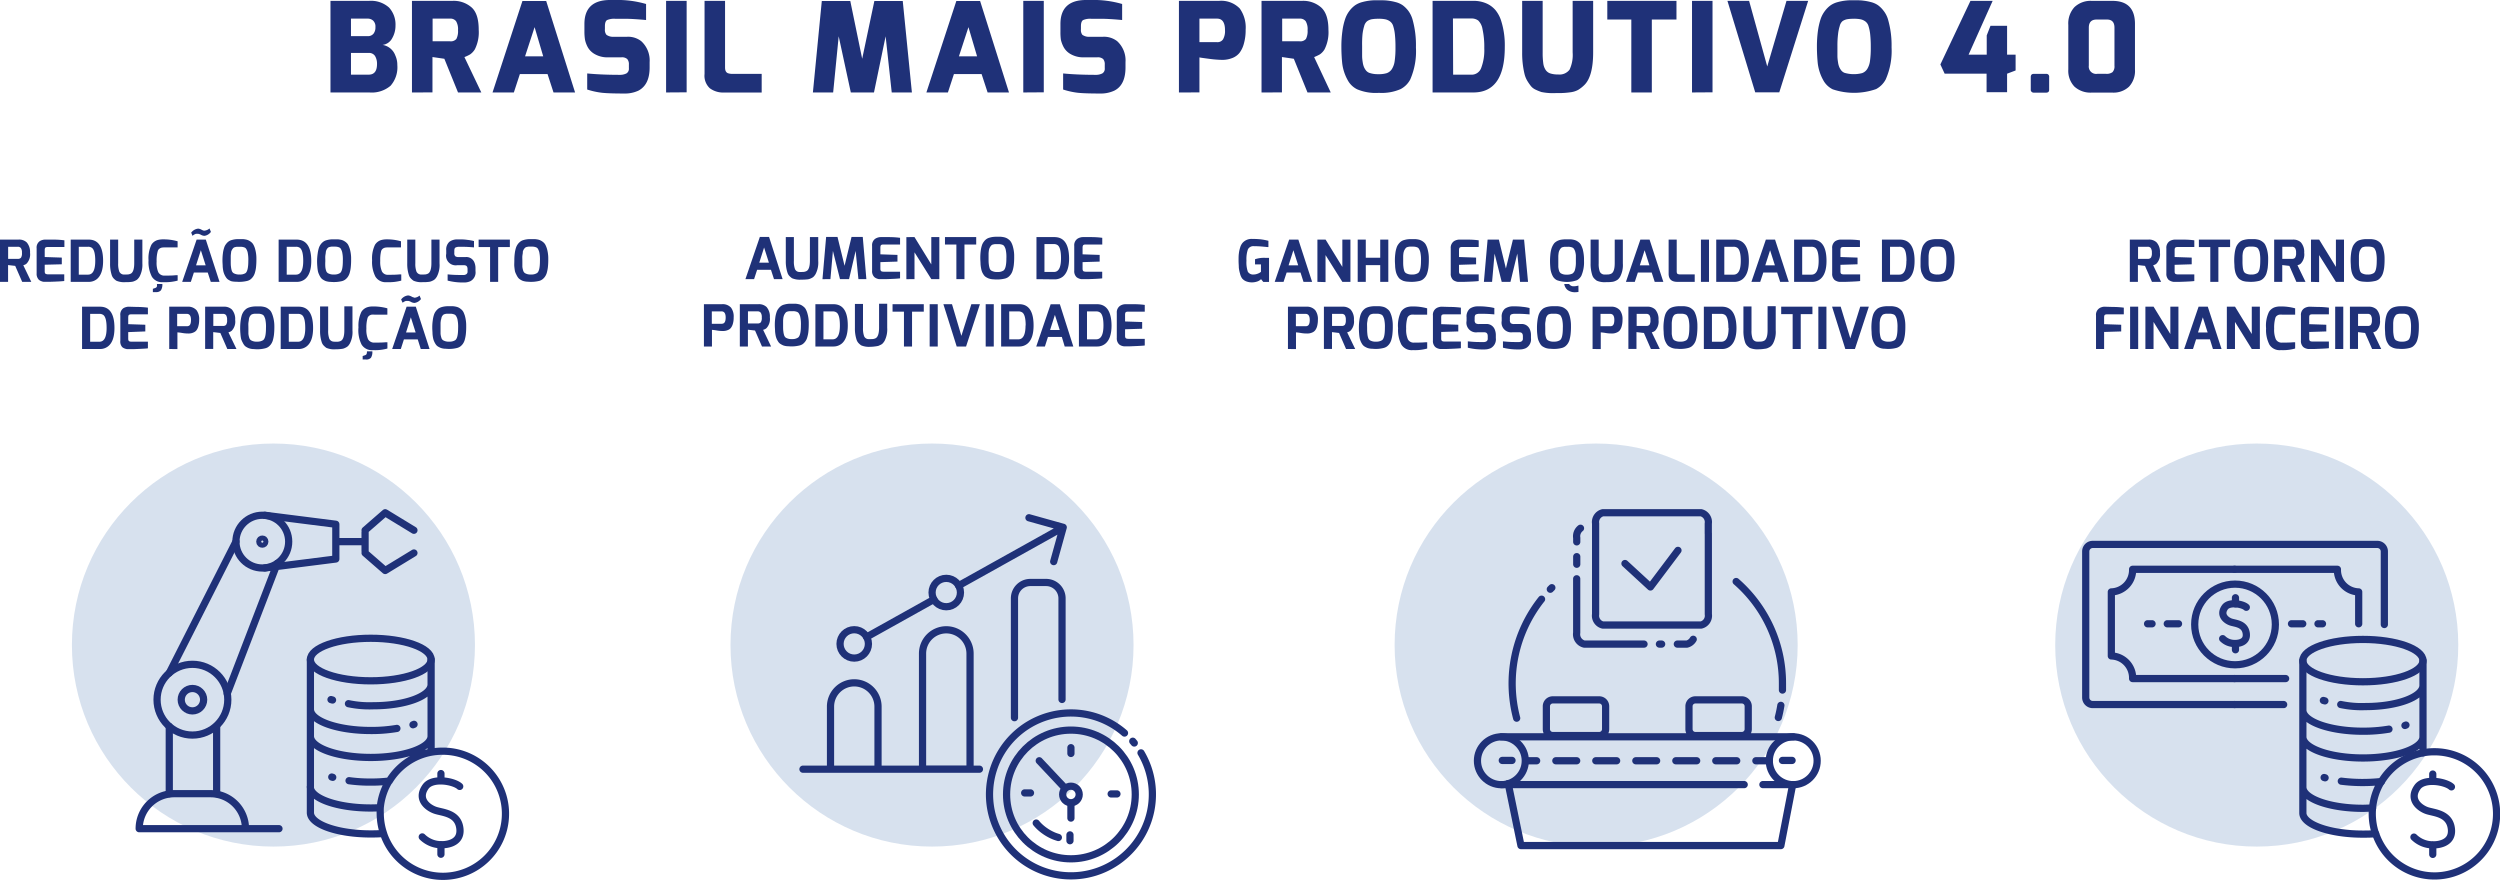 <svg xmlns="http://www.w3.org/2000/svg" viewBox="0 0 519.41 182.73"><defs><style>.a{fill:#d7e1ee}.b{fill:#1f3178}.c{fill:none;stroke:#1f3178;stroke-linecap:round;stroke-linejoin:round;stroke-width:1.5px}</style></defs><circle class="a" cx="56.81" cy="134.02" r="41.87"/><circle class="a" cx="193.64" cy="134.02" r="41.87"/><circle class="a" cx="331.62" cy="134.02" r="41.87"/><circle class="a" cx="468.87" cy="134.02" r="41.87"/><path class="b" d="M3.84 49.78a2.26 2.26 0 0 1 1.72.59 3 3 0 0 1 .68 2.14 2.78 2.78 0 0 1-.71 2.25 1.54 1.54 0 0 1-.35.23l-.34.12 1.66 3.45H4.61l-1.45-3.32-1.48-.17v3.49H0v-8.78zm-2.15 4h2a.81.81 0 0 0 .67-.24 1.64 1.64 0 0 0 .2-1 1.62 1.62 0 0 0-.22-1 .78.78 0 0 0-.65-.27h-2zm6.57-3.68a2.13 2.13 0 0 1 .59-.25 2 2 0 0 1 .47-.07h1.73c1 0 1.82.08 2.33.15v1.39H9.91c-.29 0-.48.07-.55.22a1.12 1.12 0 0 0-.07.45v1.41l3.55.12v1.39L9.29 55v1.37c0 .3.08.49.25.55A1.3 1.3 0 0 0 10 57h3.35v1.38c-.4.06-1.39.12-3 .17H9.08a1.63 1.63 0 0 1-.49-.13 1.62 1.62 0 0 1-.5-.28 1.73 1.73 0 0 1-.48-1.34v-5.2a1.63 1.63 0 0 1 .65-1.5zm6.43 8.46v-8.78h3.73c2 0 3 1.47 3 4.43 0 1.82-.44 3.08-1.31 3.79a2.64 2.64 0 0 1-1.74.56zm5.1-4.37c0-1.45-.23-2.35-.7-2.7a1.33 1.33 0 0 0-.8-.22h-1.92v5.79h1.92c1 0 1.5-.95 1.5-2.87zm6.46 4.43h-.16a4.08 4.08 0 0 1-1.92-.3 3.28 3.28 0 0 1-.51-.42 1.88 1.88 0 0 1-.43-.69 7.49 7.49 0 0 1-.36-2.49v-4.94h1.68v4.94a4.66 4.66 0 0 0 .23 1.69 1.06 1.06 0 0 0 .8.62 5 5 0 0 0 .76 0 1.74 1.74 0 0 0 .84-.18c.47-.25.71-1 .71-2.17v-4.9h1.69v4.94a5.28 5.28 0 0 1-.58 2.74 2.49 2.49 0 0 1-.36.48 1.37 1.37 0 0 1-.44.33 3.78 3.78 0 0 1-.46.2 2 2 0 0 1-.52.1 7.14 7.14 0 0 1-.97.05zm5.2-7.76a2.27 2.27 0 0 1 1.33-1 4.27 4.27 0 0 1 1.06-.13 10.65 10.65 0 0 1 3.06.4v1.27h-2.62a3.9 3.9 0 0 0-.69.05 1.34 1.34 0 0 0-.47.22.94.94 0 0 0-.34.49 7.21 7.21 0 0 0-.24 2.18 4.91 4.91 0 0 0 .34 2.2 1.4 1.4 0 0 0 1.36.72c.76 0 1.52 0 2.28-.08h.39v1.12a9.77 9.77 0 0 1-2.79.33h-.27a2.49 2.49 0 0 1-2.3-1.15 6.66 6.66 0 0 1-.69-3.39 6.47 6.47 0 0 1 .59-3.23zM32.6 59h1.13a2.24 2.24 0 0 1-.29 1.31 1.25 1.25 0 0 1-1 .38h-.68V60l.53-.18a.56.56 0 0 0 .3-.26 1.7 1.7 0 0 0 .01-.56zm5.25-.44l3-8.78h1.91l2.85 8.78h-1.82l-.63-1.94h-2.88l-.63 1.94zm4.63-10.64a1.81 1.81 0 0 0 1.05-.46l.29.72a2 2 0 0 1-1.34.82 1.67 1.67 0 0 1-.72-.21 1.69 1.69 0 0 0-.58-.21 1.28 1.28 0 0 0-.29 0h-.19l-.18.07-.16.08-.18.11L40 49l-.28-.66a2.08 2.08 0 0 1 1.45-.84 1.79 1.79 0 0 1 .68.21 1.62 1.62 0 0 0 .51.21zm-1.75 7.21h2l-1-3.14zm5.68 1.26a7.59 7.59 0 0 1-.14-1c0-.36-.05-.79-.05-1.3a10.91 10.91 0 0 1 .09-1.44 5.85 5.85 0 0 1 .25-1.15 2.39 2.39 0 0 1 .42-.81 2.41 2.41 0 0 1 .53-.53 2 2 0 0 1 .67-.3 4.66 4.66 0 0 1 1.31-.18h1a5.73 5.73 0 0 1 .67.1 2.28 2.28 0 0 1 .61.23 2.65 2.65 0 0 1 .51.36 1.76 1.76 0 0 1 .42.57 3.73 3.73 0 0 1 .3.78 7.24 7.24 0 0 1 .27 2.08 14.13 14.13 0 0 1-.09 1.83 6.51 6.51 0 0 1-.24 1.1 2.64 2.64 0 0 1-.9 1.32 2 2 0 0 1-.66.31 7.1 7.1 0 0 1-2.34.17 3.83 3.83 0 0 1-1.04-.12 4.45 4.45 0 0 1-.58-.31 1.56 1.56 0 0 1-.41-.4 4 4 0 0 1-.33-.56 3.67 3.67 0 0 1-.27-.75zm1.62-4a6.84 6.84 0 0 0-.09.77v1.11c0 .45 0 .83.05 1.15a4.14 4.14 0 0 0 .16.81 1 1 0 0 0 .34.5 2.25 2.25 0 0 0 1.3.3 2.09 2.09 0 0 0 1.21-.28c.39-.29.59-1.14.59-2.52a7.22 7.22 0 0 0-.15-1.86 2.8 2.8 0 0 0-.28-.65.79.79 0 0 0-.35-.3 2.35 2.35 0 0 0-.88-.15h-.7a3.83 3.83 0 0 0-.42.08.74.74 0 0 0-.35.19 1.66 1.66 0 0 0-.25.34 1.73 1.73 0 0 0-.21.54zm9.86 6.17v-8.78h3.73c2 0 3.05 1.47 3.05 4.43 0 1.82-.44 3.08-1.31 3.79a2.67 2.67 0 0 1-1.74.56zM63 54.19c0-1.45-.24-2.35-.7-2.7a1.35 1.35 0 0 0-.8-.22h-1.93v5.79h1.92c1 0 1.51-.95 1.51-2.87zm3.06 2.2a7.71 7.71 0 0 1-.13-1 12.25 12.25 0 0 1-.05-1.3 10.91 10.91 0 0 1 .12-1.4 6.76 6.76 0 0 1 .24-1.15 2.81 2.81 0 0 1 .42-.81 2.67 2.67 0 0 1 .54-.53 2 2 0 0 1 .66-.3 4.78 4.78 0 0 1 1.32-.18h1a6.06 6.06 0 0 1 .67.1 2.21 2.21 0 0 1 .6.23 2.65 2.65 0 0 1 .51.36 1.65 1.65 0 0 1 .43.57 5.31 5.31 0 0 1 .3.78 7.26 7.26 0 0 1 .26 2.08 14.13 14.13 0 0 1-.09 1.83 6.58 6.58 0 0 1-.23 1.1 2.77 2.77 0 0 1-.39.79 2.39 2.39 0 0 1-.52.53 2 2 0 0 1-.65.31 7.1 7.1 0 0 1-2.34.17 3.69 3.69 0 0 1-1.08-.18 3.88 3.88 0 0 1-.58-.31 1.6 1.6 0 0 1-.42-.4 3.19 3.19 0 0 1-.32-.56 3.66 3.66 0 0 1-.27-.73zm1.63-4c0 .22-.07.47-.1.77s0 .66 0 1.11a9.62 9.62 0 0 0 0 1.15 3.52 3.52 0 0 0 .16.81 1 1 0 0 0 .34.5 2.2 2.2 0 0 0 1.3.3 2.09 2.09 0 0 0 1.26-.31c.39-.29.58-1.14.58-2.52a7.22 7.22 0 0 0-.15-1.86 3.43 3.43 0 0 0-.27-.65.82.82 0 0 0-.36-.3 2.3 2.3 0 0 0-.87-.15h-.7a3.1 3.1 0 0 0-.42.08.69.69 0 0 0-.35.19 1.36 1.36 0 0 0-.25.34 1.5 1.5 0 0 0-.17.57zm10.22-1.53a2.29 2.29 0 0 1 1.34-1 4.19 4.19 0 0 1 1-.13 10.56 10.56 0 0 1 3.06.4v1.27h-2.62a4.07 4.07 0 0 0-.69.05 1.34 1.34 0 0 0-.47.22 1 1 0 0 0-.34.49 7.37 7.37 0 0 0-.19 2.05 5 5 0 0 0 .36 2.2 1.37 1.37 0 0 0 1.35.68c.75 0 1.51 0 2.28-.08h.38v1.29a9.74 9.74 0 0 1-2.78.33h-.29a2.49 2.49 0 0 1-2.3-1.15 6.66 6.66 0 0 1-.69-3.39 6.47 6.47 0 0 1 .6-3.23zM88 58.62h-.17a4.08 4.08 0 0 1-1.92-.3 3.83 3.83 0 0 1-.5-.42 1.78 1.78 0 0 1-.44-.69 7.49 7.49 0 0 1-.36-2.49v-4.94h1.68v4.94a4.66 4.66 0 0 0 .23 1.69 1.08 1.08 0 0 0 .81.62 4.92 4.92 0 0 0 .76 0 1.73 1.73 0 0 0 .83-.18c.47-.25.71-1 .71-2.17v-4.9h1.69v4.94a5.18 5.18 0 0 1-.55 2.74 3 3 0 0 1-.35.48 1.54 1.54 0 0 1-.45.33 3.21 3.21 0 0 1-.46.2 2 2 0 0 1-.52.1 7.07 7.07 0 0 1-.99.05zm4.71-5.89V52a2.12 2.12 0 0 1 .68-1.78 2.71 2.71 0 0 1 1.69-.48h.61c.31 0 .76 0 1.36.09a10 10 0 0 1 1.43.25v1.32c-.91-.08-1.64-.12-2.18-.12h-.87a1.6 1.6 0 0 0-.79.15c-.17.09-.25.33-.25.71v.43a.88.88 0 0 0 .2.67 1.22 1.22 0 0 0 .74.17h1.39a1.79 1.79 0 0 1 1.83 1.09 3.08 3.08 0 0 1 .24 1.24v.58a2.05 2.05 0 0 1-1.06 2.1 3.08 3.08 0 0 1-1.36.27A12.61 12.61 0 0 1 93 58.3V57a22.92 22.92 0 0 0 2.31.13h1.14a1.39 1.39 0 0 0 .33-.1.62.62 0 0 0 .36-.64v-.46c0-.42-.13-.68-.39-.77a1.16 1.16 0 0 0-.4-.06H95a2 2 0 0 1-2.29-2.37zm6.73-1.4v-1.55h6.49v1.55h-2.43v7.23h-1.68v-7.23zm7.56 5.06c-.06-.28-.1-.6-.14-1s0-.79 0-1.3a10.91 10.91 0 0 1 .09-1.44 6.76 6.76 0 0 1 .24-1.15 2.81 2.81 0 0 1 .42-.81 2.67 2.67 0 0 1 .54-.53 2 2 0 0 1 .66-.3 4.78 4.78 0 0 1 1.32-.18h1a5.88 5.88 0 0 1 .68.1 2.35 2.35 0 0 1 .6.23 2.65 2.65 0 0 1 .51.36 1.79 1.79 0 0 1 .43.57 5.31 5.31 0 0 1 .3.78 7.63 7.63 0 0 1 .26 2.08 14.13 14.13 0 0 1-.09 1.83 7.77 7.77 0 0 1-.23 1.1 2.77 2.77 0 0 1-.39.79 2.62 2.62 0 0 1-.52.53 2.06 2.06 0 0 1-.65.31 7.12 7.12 0 0 1-2.34.17 3.69 3.69 0 0 1-1.08-.18 3.44 3.44 0 0 1-.58-.31 1.46 1.46 0 0 1-.42-.4 3.19 3.19 0 0 1-.32-.56 3.14 3.14 0 0 1-.29-.69zm1.63-4c0 .22-.07.47-.1.77s0 .66 0 1.11v1.15a4.1 4.1 0 0 0 .17.81 1 1 0 0 0 .34.5 2.19 2.19 0 0 0 1.29.3 2.09 2.09 0 0 0 1.26-.31c.4-.29.59-1.14.59-2.52a7.22 7.22 0 0 0-.15-1.86 3.43 3.43 0 0 0-.27-.65.88.88 0 0 0-.36-.3 2.33 2.33 0 0 0-.87-.15h-.71a3.83 3.83 0 0 0-.42.08.71.71 0 0 0-.34.19 1.67 1.67 0 0 0-.26.34 1.73 1.73 0 0 0-.2.57zM17.05 72.51v-8.79h3.73c2 0 3 1.48 3 4.43 0 1.83-.43 3.09-1.31 3.79a2.64 2.64 0 0 1-1.74.57zm5.1-4.37q0-2.19-.69-2.7a1.36 1.36 0 0 0-.81-.23h-1.92V71h1.92c1 0 1.5-.95 1.5-2.86zm3.46-4.09a2 2 0 0 1 .59-.25 2.08 2.08 0 0 1 .47-.08l1.73.05a18.81 18.81 0 0 1 2.33.15v1.39h-3.47c-.29 0-.48.07-.55.21a1.44 1.44 0 0 0-.07.46v1.37l3.55.12v1.39l-3.55.14v1.37c0 .3.08.48.25.55a1.34 1.34 0 0 0 .49.07h3.35v1.38c-.4.06-1.39.11-3 .17H26.4a2.65 2.65 0 0 1-.5-.13 1.64 1.64 0 0 1-.5-.29 1.7 1.7 0 0 1-.4-1.34v-5.23a1.63 1.63 0 0 1 .61-1.5zm9.55 8.46v-8.79h3.78a2.31 2.31 0 0 1 1.9.74 3.08 3.08 0 0 1 .54 2 4.65 4.65 0 0 1-.17 1.32 2.44 2.44 0 0 1-.39.84 1.49 1.49 0 0 1-.6.45 2.36 2.36 0 0 1-1 .22c-.28 0-.73 0-1.36-.11s-1-.12-1-.13v3.48zm3.65-7.3h-2v2.57h2a.93.93 0 0 0 .47-.11c.27-.16.4-.57.4-1.22 0-.83-.3-1.24-.87-1.24zm7.65-1.49a2.3 2.3 0 0 1 1.72.59 3 3 0 0 1 .68 2.15 2.75 2.75 0 0 1-.7 2.24 1.79 1.79 0 0 1-.35.23l-.35.12 1.67 3.46h-1.9l-1.45-3.33L44.3 69v3.49h-1.68v-8.77zm-2.14 4h2a.81.81 0 0 0 .66-.24 1.6 1.6 0 0 0 .2-1 1.73 1.73 0 0 0-.21-1 .79.79 0 0 0-.65-.27h-2zm5.76 2.62a7.71 7.71 0 0 1-.13-1 12.46 12.46 0 0 1-.05-1.31 11.13 11.13 0 0 1 .1-1.4 7 7 0 0 1 .24-1.15 3.09 3.09 0 0 1 .42-.81 3 3 0 0 1 .54-.53 2.52 2.52 0 0 1 .66-.3 4.78 4.78 0 0 1 1.32-.18h1a4.3 4.3 0 0 1 .68.1 2.21 2.21 0 0 1 .6.22 3.27 3.27 0 0 1 .51.37 1.74 1.74 0 0 1 .43.56 5.46 5.46 0 0 1 .3.79 7.14 7.14 0 0 1 .3 2.1 13.91 13.91 0 0 1-.09 1.83 7.94 7.94 0 0 1-.23 1.11 2.77 2.77 0 0 1-.39.79 2.39 2.39 0 0 1-.52.53 2 2 0 0 1-.65.3 6.59 6.59 0 0 1-2.34.17 3.12 3.12 0 0 1-1.08-.18 3.46 3.46 0 0 1-.58-.3 1.46 1.46 0 0 1-.42-.4 3.6 3.6 0 0 1-.32-.56 3.14 3.14 0 0 1-.3-.75zm1.63-4c0 .21-.07.47-.1.76s0 .67 0 1.12v1.14a3.81 3.81 0 0 0 .17.81 1 1 0 0 0 .34.51 2.19 2.19 0 0 0 1.29.3 2.16 2.16 0 0 0 1.26-.31c.4-.3.59-1.14.59-2.52a7.22 7.22 0 0 0-.15-1.86 3.16 3.16 0 0 0-.27-.65.88.88 0 0 0-.36-.3 2.11 2.11 0 0 0-.87-.16h-.7a2.07 2.07 0 0 0-.42.08.77.77 0 0 0-.35.18 1.77 1.77 0 0 0-.26.35 1.73 1.73 0 0 0-.17.58zm6.61 6.17v-8.79h3.73q3 0 3 4.43c0 1.83-.43 3.09-1.31 3.79a2.64 2.64 0 0 1-1.74.57zm5.1-4.37c0-1.46-.23-2.36-.7-2.7a1.31 1.31 0 0 0-.8-.23H60V71h1.92c1 0 1.5-.95 1.5-2.86zm6.47 4.43h-.17a4.08 4.08 0 0 1-1.92-.3 4 4 0 0 1-.5-.43 1.78 1.78 0 0 1-.44-.69 7.43 7.43 0 0 1-.36-2.48v-5h1.68v5a4.66 4.66 0 0 0 .23 1.69 1.07 1.07 0 0 0 .81.61A4.67 4.67 0 0 0 70 71a1.73 1.73 0 0 0 .83-.18c.47-.26.71-1 .71-2.17v-5h1.69v5a5.14 5.14 0 0 1-.55 2.73 3.13 3.13 0 0 1-.35.49 1.72 1.72 0 0 1-.45.32 3.42 3.42 0 0 1-.46.21 2.52 2.52 0 0 1-.52.1 9 9 0 0 1-1.01.07zm5.19-7.77a2.31 2.31 0 0 1 1.34-1 3.77 3.77 0 0 1 1-.13 10.93 10.93 0 0 1 3.06.39v1.32h-2.62a3.24 3.24 0 0 0-.69 0 1.34 1.34 0 0 0-.47.22 1 1 0 0 0-.34.48 7.28 7.28 0 0 0-.24 2.19 5 5 0 0 0 .34 2.19 1.42 1.42 0 0 0 1.37.72c.75 0 1.51 0 2.28-.07h.38v1.3a9.36 9.36 0 0 1-2.78.34h-.28a2.51 2.51 0 0 1-2.3-1.15 6.66 6.66 0 0 1-.65-3.6 6.54 6.54 0 0 1 .6-3.2zm1.16 8.2h1.12a2.29 2.29 0 0 1-.28 1.32 1.28 1.28 0 0 1-1.06.37h-.67v-.72l.53-.18a.52.52 0 0 0 .29-.25 1.67 1.67 0 0 0 .07-.54zm5.24-.49l3-8.79h1.91l2.86 8.79h-1.83l-.63-2h-2.87l-.64 2zm4.63-10.65a1.85 1.85 0 0 0 1.06-.45l.29.72a2 2 0 0 1-1.35.81 1.67 1.67 0 0 1-.72-.21 1.63 1.63 0 0 0-.58-.21h-.48l-.18.07-.16.08-.18.11-.18.1-.29-.66a2.08 2.08 0 0 1 1.45-.84 1.75 1.75 0 0 1 .69.22 1.48 1.48 0 0 0 .5.2zm-1.75 7.22h2l-1-3.15zM90 70.34a7.59 7.59 0 0 1-.14-1c0-.36-.05-.8-.05-1.31a9.58 9.58 0 0 1 .1-1.44 6.07 6.07 0 0 1 .24-1.15 2.59 2.59 0 0 1 .42-.81 2.94 2.94 0 0 1 .53-.53 2.76 2.76 0 0 1 .67-.3 4.76 4.76 0 0 1 1.31-.18h1a4.18 4.18 0 0 1 .67.1 2.29 2.29 0 0 1 .61.22 3.27 3.27 0 0 1 .51.37 1.89 1.89 0 0 1 .43.56 5.46 5.46 0 0 1 .3.79 7.5 7.5 0 0 1 .26 2.07 13.91 13.91 0 0 1-.09 1.83 7.94 7.94 0 0 1-.23 1.11 2.77 2.77 0 0 1-.39.79 2.62 2.62 0 0 1-.52.53 2.05 2.05 0 0 1-.65.3 6.64 6.64 0 0 1-2.34.17 3.12 3.12 0 0 1-1.08-.18 4 4 0 0 1-.59-.3 1.56 1.56 0 0 1-.41-.4 3.6 3.6 0 0 1-.32-.56 3.14 3.14 0 0 1-.24-.68zm1.63-4a6.44 6.44 0 0 0-.1.76v2.26a3.81 3.81 0 0 0 .17.81.91.91 0 0 0 .34.51 2.19 2.19 0 0 0 1.29.3 2.16 2.16 0 0 0 1.26-.31c.4-.3.59-1.14.59-2.52a7.22 7.22 0 0 0-.15-1.86 2.62 2.62 0 0 0-.28-.65.79.79 0 0 0-.35-.3 2.14 2.14 0 0 0-.87-.16h-.71a2.37 2.37 0 0 0-.42.08.83.83 0 0 0-.35.18 2.29 2.29 0 0 0-.25.35 1.73 1.73 0 0 0-.13.58zM154.87 58l3-8.78h1.91L162.6 58h-1.79l-.63-1.94h-2.88l-.63 1.94zm2.88-3.43h2l-1-3.15zm8.89 3.53h-.17a4.08 4.08 0 0 1-1.92-.3 3.83 3.83 0 0 1-.5-.42 1.72 1.72 0 0 1-.43-.7 7.43 7.43 0 0 1-.36-2.48v-4.94h1.68v4.94a4.7 4.7 0 0 0 .22 1.69 1 1 0 0 0 .81.61 3.75 3.75 0 0 0 .76 0 1.73 1.73 0 0 0 .83-.18c.48-.25.71-1 .71-2.17v-4.89H170v4.94a5.18 5.18 0 0 1-.55 2.74 3 3 0 0 1-.35.48 1.54 1.54 0 0 1-.45.33 3.21 3.21 0 0 1-.46.2 2 2 0 0 1-.51.1 9.37 9.37 0 0 1-1.04.05zm4.24-.1l.76-8.78H174l1.47 6 1.45-6h2.33L180 58h-1.65l-.58-5.87L176.4 58h-1.88l-1.47-5.87-.52 5.87zm11-8.42a2.27 2.27 0 0 1 .59-.25 2 2 0 0 1 .47-.07h1.73c1 0 1.82.08 2.33.15v1.39h-3.46c-.3 0-.49.07-.56.22a1.32 1.32 0 0 0-.07.45v1.37l3.55.12v1.39l-3.55.11v1.37c0 .3.09.49.25.55a1.36 1.36 0 0 0 .5.07H187v1.38c-.4.06-1.38.12-3 .17h-1.33a2.06 2.06 0 0 1-.5-.13 1.77 1.77 0 0 1-.5-.29 1.69 1.69 0 0 1-.48-1.33v-5.17a1.63 1.63 0 0 1 .69-1.5zm6.43 8.42v-8.74H190l3.49 5.67v-5.67h1.67V58h-1.66l-3.5-5.58V58zm8.02-7.2v-1.54h6.49v1.54h-2.44V58h-1.68v-7.2zm7.53 5.07a7.59 7.59 0 0 1-.14-1c0-.36-.05-.79-.05-1.3a10.91 10.91 0 0 1 .09-1.44A6 6 0 0 1 204 51a2.43 2.43 0 0 1 .42-.8 2.21 2.21 0 0 1 .53-.53 2 2 0 0 1 .67-.3 4.66 4.66 0 0 1 1.31-.18h1a5.73 5.73 0 0 1 .67.1 2.7 2.7 0 0 1 .61.22 3.27 3.27 0 0 1 .51.37 1.83 1.83 0 0 1 .42.56 3.83 3.83 0 0 1 .3.79 7.14 7.14 0 0 1 .27 2.08 14.13 14.13 0 0 1-.09 1.83 6.74 6.74 0 0 1-.24 1.1 2.64 2.64 0 0 1-.9 1.32 2 2 0 0 1-.66.31 7.1 7.1 0 0 1-2.34.17 3.44 3.44 0 0 1-1.08-.19 3.49 3.49 0 0 1-.58-.3 1.56 1.56 0 0 1-.41-.4 4 4 0 0 1-.33-.56 3.67 3.67 0 0 1-.22-.72zm1.62-4a6.84 6.84 0 0 0-.09.77v1.11c0 .45 0 .83.05 1.15a4.14 4.14 0 0 0 .16.81 1 1 0 0 0 .34.5 2.25 2.25 0 0 0 1.3.3 2.09 2.09 0 0 0 1.26-.31c.39-.3.59-1.14.59-2.52a7.22 7.22 0 0 0-.15-1.86 2.62 2.62 0 0 0-.28-.65.79.79 0 0 0-.35-.3 2.35 2.35 0 0 0-.88-.15h-.7a3.83 3.83 0 0 0-.42.08.74.74 0 0 0-.35.19 1.43 1.43 0 0 0-.25.34 1.73 1.73 0 0 0-.23.57zm9.86 6.13v-8.74h3.73q3 0 3.05 4.42c0 1.83-.44 3.09-1.31 3.8a2.73 2.73 0 0 1-1.74.56zm5.1-4.37c0-1.45-.24-2.35-.7-2.7a1.35 1.35 0 0 0-.8-.22H217v5.79h1.92c1.02.04 1.52-.92 1.52-2.83zm3.45-4.05a2.19 2.19 0 0 1 .6-.25 1.9 1.9 0 0 1 .46-.07h1.74c1 0 1.81.08 2.32.15v1.39h-3.46c-.3 0-.48.07-.55.22a1.1 1.1 0 0 0-.08.45v1.37l3.55.12v1.39l-3.55.11v1.37c0 .3.09.49.25.55a1.36 1.36 0 0 0 .5.07H229v1.38c-.39.06-1.38.12-3 .17h-1.33a1.89 1.89 0 0 1-.49-.13 1.83 1.83 0 0 1-.51-.29 1.69 1.69 0 0 1-.48-1.33v-5.17a1.63 1.63 0 0 1 .7-1.5zM146.25 72v-8.8H150a2.3 2.3 0 0 1 1.89.73 3.08 3.08 0 0 1 .54 2 4.58 4.58 0 0 1-.16 1.32 2.5 2.5 0 0 1-.4.85 1.39 1.39 0 0 1-.59.45 2.51 2.51 0 0 1-1 .22c-.28 0-.74 0-1.36-.11s-.95-.12-1-.13V72zm3.64-7.3h-2v2.57h2a.91.91 0 0 0 .47-.11c.27-.16.41-.57.41-1.22-.01-.84-.3-1.25-.88-1.25zm7.66-1.5a2.3 2.3 0 0 1 1.72.59 3 3 0 0 1 .68 2.15 2.76 2.76 0 0 1-.71 2.24 1.54 1.54 0 0 1-.35.23l-.34.12 1.66 3.47h-1.89l-1.45-3.33-1.48-.17V72h-1.68v-8.8zm-2.15 4h2a.81.81 0 0 0 .67-.24 1.64 1.64 0 0 0 .2-1 1.62 1.62 0 0 0-.22-1 .78.78 0 0 0-.65-.27h-2zm5.77 2.61a7.59 7.59 0 0 1-.14-1c0-.36-.05-.79-.05-1.3a10.91 10.91 0 0 1 .09-1.44 6 6 0 0 1 .25-1.15 2.39 2.39 0 0 1 .42-.81 2.65 2.65 0 0 1 .53-.53 2 2 0 0 1 .67-.3 4.66 4.66 0 0 1 1.31-.18h1a4.18 4.18 0 0 1 .67.1 2 2 0 0 1 .61.22 3.27 3.27 0 0 1 .51.37 1.62 1.62 0 0 1 .42.56 3.83 3.83 0 0 1 .3.79 7.12 7.12 0 0 1 .27 2.07 14.13 14.13 0 0 1-.09 1.83 6.65 6.65 0 0 1-.24 1.11 2.43 2.43 0 0 1-.39.79 2.59 2.59 0 0 1-.51.53 2 2 0 0 1-.66.3 6.83 6.83 0 0 1-2.34.17 3.22 3.22 0 0 1-1.08-.18 4.45 4.45 0 0 1-.58-.31 1.52 1.52 0 0 1-.41-.39 4.8 4.8 0 0 1-.33-.57 3.67 3.67 0 0 1-.23-.68zm1.62-4a6.37 6.37 0 0 0-.09.76v1.12c0 .45 0 .83.05 1.14a3.86 3.86 0 0 0 .16.81 1.07 1.07 0 0 0 .34.51 2.25 2.25 0 0 0 1.3.3 2.09 2.09 0 0 0 1.26-.32c.39-.29.59-1.13.59-2.52a7.33 7.33 0 0 0-.15-1.86 2.51 2.51 0 0 0-.28-.64.79.79 0 0 0-.35-.3 2.16 2.16 0 0 0-.88-.16h-.7a2.37 2.37 0 0 0-.42.08.83.83 0 0 0-.35.18 2 2 0 0 0-.25.34 1.9 1.9 0 0 0-.23.6zm6.62 6.19v-8.8h3.73q3 0 3 4.43c0 1.82-.43 3.09-1.3 3.79a2.68 2.68 0 0 1-1.74.57zm5.09-4.37q0-2.19-.69-2.7a1.36 1.36 0 0 0-.81-.23h-1.92v5.8H173c1-.01 1.5-.97 1.5-2.88zm6.5 4.42h-.16a4.08 4.08 0 0 1-1.92-.3 3.42 3.42 0 0 1-.51-.43 1.88 1.88 0 0 1-.43-.69 7.43 7.43 0 0 1-.36-2.48v-5h1.68v5a4.7 4.7 0 0 0 .23 1.69 1 1 0 0 0 .8.61 4.77 4.77 0 0 0 .76 0 1.77 1.77 0 0 0 .84-.18c.47-.26.71-1 .71-2.17v-5h1.69v5a5.27 5.27 0 0 1-.55 2.73 3.68 3.68 0 0 1-.36.49 1.52 1.52 0 0 1-.44.32l-.46.21a3.44 3.44 0 0 1-.52.1 9.09 9.09 0 0 1-1 .1zm4.44-7.3V63.2h6.49v1.55h-2.44V72h-1.68v-7.25zm7.71 7.25v-8.8h1.68V72zm2.85-8.8h1.79l1.95 6.58 2.07-6.58h1.78l-2.88 8.8h-1.94zm8.79 8.8v-8.8h1.68V72zm3.21 0v-8.8h3.74q3 0 3 4.43c0 1.82-.43 3.09-1.3 3.79a2.68 2.68 0 0 1-1.74.57zm5.1-4.37q0-2.19-.69-2.7a1.36 1.36 0 0 0-.81-.23h-1.92v5.8h1.92c.97-.01 1.47-.97 1.47-2.88zm2.19 4.37l3-8.79h1.91L223 72h-1.79l-.6-2h-2.88l-.64 2zm2.88-3.44h2l-1-3.14zm5.99 3.44v-8.8h3.73q3 0 3.05 4.43c0 1.82-.44 3.09-1.31 3.79a2.64 2.64 0 0 1-1.74.57zm5.1-4.37c0-1.46-.23-2.36-.7-2.7a1.31 1.31 0 0 0-.8-.23h-1.92v5.8h1.92c1-.01 1.5-.97 1.5-2.88zm3.46-4.1a2.32 2.32 0 0 1 .59-.26 2.67 2.67 0 0 1 .47-.07h1.73c1 0 1.82.08 2.33.15v1.4h-3.47c-.29 0-.48.07-.55.21a1.17 1.17 0 0 0-.07.46v1.37l3.55.12v1.39l-3.55.11v1.36c0 .31.08.49.25.56a1.59 1.59 0 0 0 .49.07h3.35v1.38c-.4.05-1.39.11-3 .17h-1a2.25 2.25 0 0 1-.34 0 2 2 0 0 1-.49-.12 1.64 1.64 0 0 1-.5-.29 1.7 1.7 0 0 1-.48-1.33V65a1.63 1.63 0 0 1 .69-1.47zm24.9-6.73a6.68 6.68 0 0 1-.24-1.23c0-.41-.05-.89-.05-1.44s0-1 .06-1.45a6.15 6.15 0 0 1 .26-1.22 2.66 2.66 0 0 1 .51-1 2.48 2.48 0 0 1 2-.82 16.78 16.78 0 0 1 1.73.08 12.8 12.8 0 0 1 1.64.31v1.3h-.2l-.49-.05-.67-.06c-.58-.05-1.11-.07-1.62-.07a1.27 1.27 0 0 0-1.27.64 6.06 6.06 0 0 0-.31 2.36 6 6 0 0 0 .28 2.29 1.26 1.26 0 0 0 1.23.59 2.24 2.24 0 0 0 .74-.14 2.55 2.55 0 0 0 .57-.27l.19-.14v-1.55h-1.23v-1.07a5.89 5.89 0 0 1 2.09-.29h.82v5h-1.2L262 58a2 2 0 0 1-.9.52 3.38 3.38 0 0 1-2.2-.07 2.15 2.15 0 0 1-.84-.61 3 3 0 0 1-.44-1.04zm7.22 1.76l3-8.78h1.91l2.86 8.78h-1.79l-.62-1.94h-2.88l-.64 1.94zm2.88-3.43h2l-1-3.14zm5.99 3.43v-8.78h1.7l3.48 5.67v-5.67h1.68v8.78h-1.68L275.4 53v5.61zm8.37 0v-8.78h1.68v3.77h3v-3.77h1.68v8.78h-1.68v-3.48h-3v3.48zm7.92-2.17a7.59 7.59 0 0 1-.14-1c0-.36-.05-.79-.05-1.3a10.91 10.91 0 0 1 .09-1.44 5.85 5.85 0 0 1 .25-1.15 2.39 2.39 0 0 1 .42-.81 2.41 2.41 0 0 1 .53-.53 2 2 0 0 1 .67-.3 4.66 4.66 0 0 1 1.31-.18h1a5.73 5.73 0 0 1 .67.1 2.28 2.28 0 0 1 .61.23 2.65 2.65 0 0 1 .51.36 1.76 1.76 0 0 1 .42.57 3.73 3.73 0 0 1 .3.78 7.24 7.24 0 0 1 .27 2.08 14.13 14.13 0 0 1-.09 1.83 6.51 6.51 0 0 1-.24 1.1 2.52 2.52 0 0 1-.38.79 2.62 2.62 0 0 1-.52.53 2.06 2.06 0 0 1-.65.31 7.18 7.18 0 0 1-2.35.17 3.83 3.83 0 0 1-1.08-.18 4.45 4.45 0 0 1-.58-.31 1.56 1.56 0 0 1-.41-.4 4 4 0 0 1-.33-.56 3.67 3.67 0 0 1-.23-.69zm1.62-4a6.84 6.84 0 0 0-.09.77v1.11c0 .45 0 .83.05 1.15a4.14 4.14 0 0 0 .16.81 1 1 0 0 0 .34.5 2.25 2.25 0 0 0 1.3.3 2.09 2.09 0 0 0 1.26-.31c.39-.29.59-1.14.59-2.52a7.22 7.22 0 0 0-.15-1.86 2.8 2.8 0 0 0-.28-.65.79.79 0 0 0-.35-.3 2.35 2.35 0 0 0-.88-.15h-.7a3.83 3.83 0 0 0-.42.08.74.74 0 0 0-.35.19 1.66 1.66 0 0 0-.25.34 1.73 1.73 0 0 0-.22.57zm10.48-2.29a2.27 2.27 0 0 1 .59-.25 2 2 0 0 1 .47-.07h1.73c1 0 1.82.08 2.33.15v1.39h-3.47c-.29 0-.48.07-.55.22a1.32 1.32 0 0 0-.07.45v1.41l3.55.12v1.39l-3.55.11v1.37c0 .3.08.49.25.55a1.36 1.36 0 0 0 .5.07h3.34v1.38c-.4.06-1.39.12-3 .17h-1.33a1.68 1.68 0 0 1-.5-.13 1.74 1.74 0 0 1-.5-.28 1.73 1.73 0 0 1-.48-1.34V51.6a1.66 1.66 0 0 1 .69-1.5zm6.2 8.46l.77-8.78h2.34l1.46 6 1.46-6h2.32l.82 8.78h-1.66l-.57-5.87-1.42 5.87H312l-1.48-5.87-.52 5.87zm13.82-2.77c-.05-.54-.08-1-.08-1.52a12.23 12.23 0 0 1 .06-1.27 6.48 6.48 0 0 1 .15-1 3.64 3.64 0 0 1 .58-1.35 1.6 1.6 0 0 1 .42-.4 2.19 2.19 0 0 1 .49-.27 2.47 2.47 0 0 1 .56-.17 6.57 6.57 0 0 1 1.11-.09h.9a6.06 6.06 0 0 1 .67.1 2.28 2.28 0 0 1 .61.23 2.65 2.65 0 0 1 .51.36 1.76 1.76 0 0 1 .42.57 5.28 5.28 0 0 1 .31.78 8.82 8.82 0 0 1 .27 2.45 7 7 0 0 1-.55 3.08 2.28 2.28 0 0 1-.92.93 6.21 6.21 0 0 1-4.14 0 2 2 0 0 1-.91-.9 4.54 4.54 0 0 1-.46-1.53zm1.73-3.37a6.84 6.84 0 0 0-.09.77v2.26a4.14 4.14 0 0 0 .16.81 1.1 1.1 0 0 0 .33.5 2.11 2.11 0 0 0 1.23.3 2.55 2.55 0 0 0 1.19-.21 1.35 1.35 0 0 0 .56-.83 5.46 5.46 0 0 0 .18-1.54v-1.42a4 4 0 0 0-.15-.82 2.32 2.32 0 0 0-.24-.52.77.77 0 0 0-.36-.3 2.26 2.26 0 0 0-.87-.15h-.71a3.83 3.83 0 0 0-.42.08.66.66 0 0 0-.34.19 1.66 1.66 0 0 0-.25.34 1.73 1.73 0 0 0-.22.54zm4.1 8.23a4.73 4.73 0 0 1-.8.07 2.58 2.58 0 0 1-.73-.11 2.51 2.51 0 0 1-.66-.31 1.77 1.77 0 0 1-.5-.55A1.86 1.86 0 0 1 325 59h1a1.09 1.09 0 0 0 1 .48 3.63 3.63 0 0 0 .94-.15zm5.9-2.03h-.17a4.08 4.08 0 0 1-1.92-.3 3.83 3.83 0 0 1-.5-.42 1.76 1.76 0 0 1-.43-.69 7.49 7.49 0 0 1-.36-2.49v-4.94h1.68v4.94a4.7 4.7 0 0 0 .22 1.69 1.08 1.08 0 0 0 .81.62 4.92 4.92 0 0 0 .76 0 1.73 1.73 0 0 0 .83-.18c.48-.25.71-1 .71-2.17v-4.9h1.69v4.94a5.18 5.18 0 0 1-.55 2.74 3 3 0 0 1-.35.48 1.54 1.54 0 0 1-.45.33 3.21 3.21 0 0 1-.46.2 2 2 0 0 1-.51.1 7.31 7.31 0 0 1-1 .05zm3.96-.06l3-8.78h1.91l2.86 8.78h-1.79l-.63-1.94h-2.87l-.64 1.94zm2.88-3.43h2l-1-3.14zm5.99 1.73v-7.08h1.68v6.61c0 .3.08.49.25.55a1.3 1.3 0 0 0 .49.07h3v1.55h-3.6c-1.21 0-1.82-.56-1.82-1.7zm6.71 1.7v-8.78h1.68v8.78zm3.18 0v-8.78h3.73c2 0 3.05 1.47 3.05 4.43 0 1.82-.44 3.08-1.31 3.79a2.67 2.67 0 0 1-1.74.56zm5.1-4.37c0-1.45-.24-2.35-.7-2.7a1.35 1.35 0 0 0-.8-.22h-1.92v5.79h1.92c1 0 1.5-.95 1.5-2.87zm2.21 4.37l3-8.78h1.91l2.85 8.78h-1.79l-.62-1.94h-2.88l-.64 1.94zm2.88-3.43h2l-1-3.14zm5.99 3.43v-8.78h3.73c2 0 3 1.47 3 4.43 0 1.82-.43 3.08-1.31 3.79a2.64 2.64 0 0 1-1.74.56zm5.1-4.37q0-2.17-.69-2.7a1.36 1.36 0 0 0-.81-.22h-1.92v5.79h1.92c1 0 1.5-.95 1.5-2.87zm3.46-4.09a2.27 2.27 0 0 1 .59-.25 2 2 0 0 1 .47-.07h1.73c1 0 1.82.08 2.33.15v1.39H383c-.29 0-.48.07-.55.22a1.32 1.32 0 0 0-.07.45v1.41l3.55.12v1.39l-3.55.11v1.37c0 .3.08.49.25.55a1.34 1.34 0 0 0 .49.07h3.35v1.38c-.4.06-1.39.12-3 .17h-1.33a1.68 1.68 0 0 1-.5-.13 1.74 1.74 0 0 1-.5-.28 1.73 1.73 0 0 1-.48-1.34V51.6a1.66 1.66 0 0 1 .65-1.5zm9.69 8.46v-8.78h3.73c2 0 3.05 1.47 3.05 4.43 0 1.82-.43 3.08-1.31 3.79a2.64 2.64 0 0 1-1.74.56zm5.1-4.37c0-1.45-.23-2.35-.7-2.7a1.31 1.31 0 0 0-.8-.22h-1.92v5.79h1.92c.98 0 1.48-.95 1.48-2.87zm3.06 2.2a7.59 7.59 0 0 1-.14-1v-1.3a10.91 10.91 0 0 1 .09-1.44 6.68 6.68 0 0 1 .25-1.15 2.39 2.39 0 0 1 .42-.81 2.65 2.65 0 0 1 .53-.53 2.07 2.07 0 0 1 .67-.3 4.66 4.66 0 0 1 1.31-.18h1a5.73 5.73 0 0 1 .67.1 2.28 2.28 0 0 1 .61.23 2.65 2.65 0 0 1 .51.36 1.76 1.76 0 0 1 .42.57 3.73 3.73 0 0 1 .3.78 7.24 7.24 0 0 1 .27 2.08 14.13 14.13 0 0 1-.09 1.83 7.77 7.77 0 0 1-.23 1.1 2.77 2.77 0 0 1-.39.79 2.62 2.62 0 0 1-.52.53 2.06 2.06 0 0 1-.65.31 7.18 7.18 0 0 1-2.35.17 3.83 3.83 0 0 1-1.08-.18 4.45 4.45 0 0 1-.58-.31 1.56 1.56 0 0 1-.41-.4 3.19 3.19 0 0 1-.32-.56 3.14 3.14 0 0 1-.29-.69zm1.63-4a6.64 6.64 0 0 0-.1.77v1.11c0 .45 0 .83.05 1.15a4.14 4.14 0 0 0 .16.81 1 1 0 0 0 .35.5 2.19 2.19 0 0 0 1.29.3 2.09 2.09 0 0 0 1.26-.31c.39-.29.59-1.14.59-2.52a7.22 7.22 0 0 0-.15-1.86 2.8 2.8 0 0 0-.28-.65.79.79 0 0 0-.35-.3 2.35 2.35 0 0 0-.88-.15H402a3.83 3.83 0 0 0-.42.08.74.74 0 0 0-.35.19 1.66 1.66 0 0 0-.25.34 1.73 1.73 0 0 0-.19.57zm-133.2 20.12v-8.79h3.78a2.3 2.3 0 0 1 1.9.74 3.08 3.08 0 0 1 .54 2 5.07 5.07 0 0 1-.16 1.32 2.44 2.44 0 0 1-.4.84 1.46 1.46 0 0 1-.59.45 2.41 2.41 0 0 1-1.05.22c-.28 0-.73 0-1.35-.11s-1-.12-1-.13v3.48zm3.65-7.3h-2v2.57h2a.93.93 0 0 0 .47-.11c.27-.16.41-.57.41-1.22-.01-.83-.3-1.24-.88-1.24zm7.66-1.49a2.27 2.27 0 0 1 1.71.59 3 3 0 0 1 .69 2.15 2.74 2.74 0 0 1-.71 2.24 1.54 1.54 0 0 1-.35.23l-.35.12 1.67 3.46h-1.9l-1.45-3.33-1.47-.18v3.49h-1.68v-8.77zm-2.15 4h2a.84.84 0 0 0 .67-.24 1.7 1.7 0 0 0 .19-1 1.73 1.73 0 0 0-.21-1 .79.79 0 0 0-.65-.27h-2zm5.76 2.62a7.71 7.71 0 0 1-.13-1 12.46 12.46 0 0 1-.05-1.31 11.13 11.13 0 0 1 .09-1.44 7 7 0 0 1 .24-1.15 3.09 3.09 0 0 1 .42-.81 3 3 0 0 1 .54-.53 2.52 2.52 0 0 1 .66-.3 4.78 4.78 0 0 1 1.32-.18h1a4.35 4.35 0 0 1 .67.1 2.21 2.21 0 0 1 .6.22 3.27 3.27 0 0 1 .51.37 1.61 1.61 0 0 1 .43.56 5.46 5.46 0 0 1 .3.79 7.14 7.14 0 0 1 .26 2.07 13.91 13.91 0 0 1-.09 1.83 6.72 6.72 0 0 1-.23 1.11 2.77 2.77 0 0 1-.39.79 2.39 2.39 0 0 1-.52.53 2 2 0 0 1-.65.3 6.59 6.59 0 0 1-2.34.17 3.12 3.12 0 0 1-1.08-.18 3.89 3.89 0 0 1-.58-.3 1.6 1.6 0 0 1-.42-.4 3.6 3.6 0 0 1-.32-.56 3.66 3.66 0 0 1-.24-.68zm1.63-4c0 .21-.07.47-.1.76s0 .67 0 1.12a9.35 9.35 0 0 0 .05 1.14 3.31 3.31 0 0 0 .16.81 1 1 0 0 0 .34.51 2.2 2.2 0 0 0 1.3.3 2.16 2.16 0 0 0 1.26-.31c.39-.3.58-1.14.58-2.52a7.22 7.22 0 0 0-.15-1.86 3.16 3.16 0 0 0-.27-.65.82.82 0 0 0-.36-.3 2.11 2.11 0 0 0-.87-.16h-.7a2.07 2.07 0 0 0-.42.08.77.77 0 0 0-.35.18 1.43 1.43 0 0 0-.25.35 1.5 1.5 0 0 0-.22.58zm6.92-1.54a2.31 2.31 0 0 1 1.34-1 3.77 3.77 0 0 1 1.05-.13 10.93 10.93 0 0 1 3.06.39v1.32h-2.62a3.24 3.24 0 0 0-.69 0 1.34 1.34 0 0 0-.47.22 1 1 0 0 0-.34.48 7.47 7.47 0 0 0-.24 2.22 5 5 0 0 0 .36 2.2 1.36 1.36 0 0 0 1.35.68c.75 0 1.51 0 2.28-.07h.38v1.3a9.36 9.36 0 0 1-2.78.34h-.28a2.51 2.51 0 0 1-2.3-1.15 6.66 6.66 0 0 1-.69-3.39 6.54 6.54 0 0 1 .59-3.41zm7.34-.75a1.87 1.87 0 0 1 .59-.25 2.08 2.08 0 0 1 .47-.08l1.73.05a18.81 18.81 0 0 1 2.33.15v1.39h-3.47c-.29 0-.48.07-.55.21a1.2 1.2 0 0 0-.07.46v1.37l3.55.12v1.39l-3.55.11v1.37c0 .3.08.48.25.55a1.3 1.3 0 0 0 .49.07h3.35v1.38c-.4.06-1.39.11-3 .17h-1.34a2.58 2.58 0 0 1-.49-.13 1.64 1.64 0 0 1-.5-.29 1.7 1.7 0 0 1-.48-1.33v-5.21a1.61 1.61 0 0 1 .69-1.5zm6.3 2.63v-.76a2.11 2.11 0 0 1 .68-1.79 2.85 2.85 0 0 1 1.69-.48h.61a12.14 12.14 0 0 1 1.35.1 8.74 8.74 0 0 1 1.44.25v1.32c-.91-.08-1.64-.12-2.18-.12h-.87a1.74 1.74 0 0 0-.79.14c-.17.1-.25.34-.25.71v.43a.86.86 0 0 0 .2.68 1.21 1.21 0 0 0 .73.16h1.39a1.8 1.8 0 0 1 1.84 1.1 3 3 0 0 1 .24 1.23v.59a2.08 2.08 0 0 1-1.07 2.1 3.07 3.07 0 0 1-1.35.26 12.61 12.61 0 0 1-3.4-.36v-1.32c.88.09 1.65.14 2.3.14a11.21 11.21 0 0 0 1.15 0 1.35 1.35 0 0 0 .33-.09.63.63 0 0 0 .36-.64v-.47c0-.41-.13-.67-.4-.77a1.07 1.07 0 0 0-.39-.06H307a2 2 0 0 1-2.3-2.35zm7.3 0v-.76a2.11 2.11 0 0 1 .68-1.79 2.85 2.85 0 0 1 1.69-.48h.63a12.14 12.14 0 0 1 1.35.1 8.74 8.74 0 0 1 1.44.25v1.32c-.91-.08-1.64-.12-2.18-.12h-.87a1.74 1.74 0 0 0-.79.14c-.17.1-.25.34-.25.71v.43a.86.86 0 0 0 .2.68 1.21 1.21 0 0 0 .73.16H316a1.8 1.8 0 0 1 1.84 1.1 3 3 0 0 1 .24 1.23v.59a2.08 2.08 0 0 1-1.07 2.1 3.07 3.07 0 0 1-1.35.26 12.61 12.61 0 0 1-3.4-.36v-1.32c.88.09 1.65.14 2.3.14a11.21 11.21 0 0 0 1.15 0 1.35 1.35 0 0 0 .33-.09.63.63 0 0 0 .36-.64v-.47c0-.41-.13-.67-.4-.77a1.07 1.07 0 0 0-.39-.06h-1.35a2 2 0 0 1-2.26-2.35zm7.52 3.66c-.06-.28-.1-.6-.14-1s-.05-.8-.05-1.31a11.1 11.1 0 0 1 .1-1.44 7 7 0 0 1 .24-1.15 3.09 3.09 0 0 1 .42-.81 3.3 3.3 0 0 1 .53-.53 2.76 2.76 0 0 1 .67-.3 4.78 4.78 0 0 1 1.32-.18h1a4.3 4.3 0 0 1 .68.1 2.34 2.34 0 0 1 .6.22 3.27 3.27 0 0 1 .51.37 1.89 1.89 0 0 1 .43.56 5.46 5.46 0 0 1 .3.79 7.5 7.5 0 0 1 .26 2.07 13.91 13.91 0 0 1-.09 1.83 7.94 7.94 0 0 1-.23 1.11 2.77 2.77 0 0 1-.39.79 2.62 2.62 0 0 1-.52.53 2.05 2.05 0 0 1-.65.3 6.61 6.61 0 0 1-2.34.17 3.12 3.12 0 0 1-1.08-.18 4 4 0 0 1-.59-.3 1.56 1.56 0 0 1-.41-.4 3.6 3.6 0 0 1-.32-.56 3.14 3.14 0 0 1-.25-.68zm1.63-4c0 .21-.07.47-.1.76s0 .67 0 1.12v1.14a3.81 3.81 0 0 0 .17.81 1 1 0 0 0 .34.51 2.19 2.19 0 0 0 1.29.3 2.16 2.16 0 0 0 1.26-.31c.4-.3.59-1.14.59-2.52a7.22 7.22 0 0 0-.15-1.86 3.16 3.16 0 0 0-.27-.65.88.88 0 0 0-.36-.3 2.14 2.14 0 0 0-.87-.16h-.71a2.37 2.37 0 0 0-.42.08.89.89 0 0 0-.35.18 2.29 2.29 0 0 0-.25.35 1.73 1.73 0 0 0-.17.58zm9.73 6.17v-8.79h3.78a2.31 2.31 0 0 1 1.9.74 3.08 3.08 0 0 1 .54 2 4.65 4.65 0 0 1-.17 1.32 2.44 2.44 0 0 1-.39.84 1.49 1.49 0 0 1-.6.45 2.36 2.36 0 0 1-1 .22c-.28 0-.73 0-1.36-.11s-1-.12-1-.13v3.48zm3.65-7.3h-2v2.57h2a.93.93 0 0 0 .47-.11c.27-.16.4-.57.4-1.22 0-.83-.3-1.24-.87-1.24zm7.65-1.49a2.3 2.3 0 0 1 1.72.59 3 3 0 0 1 .68 2.15 2.75 2.75 0 0 1-.7 2.24 1.79 1.79 0 0 1-.35.23l-.35.12 1.67 3.46H343l-1.45-3.33L340 69v3.49h-1.68v-8.77zm-2.14 4h2a.81.81 0 0 0 .66-.24 1.6 1.6 0 0 0 .2-1 1.73 1.73 0 0 0-.21-1 .79.79 0 0 0-.65-.27h-2zm5.76 2.62a7.59 7.59 0 0 1-.14-1c0-.36-.05-.8-.05-1.31a9.58 9.58 0 0 1 .1-1.44 6.07 6.07 0 0 1 .24-1.15 2.59 2.59 0 0 1 .42-.81 2.94 2.94 0 0 1 .53-.53 2.6 2.6 0 0 1 .67-.3 4.71 4.71 0 0 1 1.31-.18h1a4.18 4.18 0 0 1 .67.1 2.29 2.29 0 0 1 .61.22 3.27 3.27 0 0 1 .51.37 1.89 1.89 0 0 1 .43.56 5.46 5.46 0 0 1 .3.79 7.5 7.5 0 0 1 .26 2.07 13.91 13.91 0 0 1-.09 1.83 7.94 7.94 0 0 1-.23 1.11 2.77 2.77 0 0 1-.39.79 2.62 2.62 0 0 1-.52.53 2.05 2.05 0 0 1-.65.3 6.64 6.64 0 0 1-2.34.17 3.12 3.12 0 0 1-1.08-.18 4 4 0 0 1-.59-.3 1.56 1.56 0 0 1-.41-.4 3.6 3.6 0 0 1-.32-.56 3.14 3.14 0 0 1-.24-.68zm1.63-4a6.44 6.44 0 0 0-.1.76v2.26a4.63 4.63 0 0 0 .16.81 1 1 0 0 0 .35.51 2.19 2.19 0 0 0 1.29.3 2.16 2.16 0 0 0 1.26-.31c.39-.3.59-1.14.59-2.52a7.22 7.22 0 0 0-.15-1.86 2.62 2.62 0 0 0-.28-.65.79.79 0 0 0-.35-.3 2.16 2.16 0 0 0-.88-.16h-.7a2.37 2.37 0 0 0-.42.08.83.83 0 0 0-.35.18 2.29 2.29 0 0 0-.25.35 1.73 1.73 0 0 0-.17.58zm6.57 6.17v-8.79h3.73q3 0 3.05 4.43c0 1.83-.44 3.09-1.31 3.79a2.64 2.64 0 0 1-1.74.57zm5.1-4.37c0-1.46-.23-2.36-.7-2.7a1.33 1.33 0 0 0-.8-.23h-1.92V71h1.92c1.04 0 1.54-.95 1.54-2.86zm6.51 4.43h-.17a4.08 4.08 0 0 1-1.92-.3 4 4 0 0 1-.51-.43 1.88 1.88 0 0 1-.43-.69 7.43 7.43 0 0 1-.36-2.48v-5h1.68v5a4.66 4.66 0 0 0 .23 1.69 1.05 1.05 0 0 0 .8.61 4.82 4.82 0 0 0 .77 0 1.73 1.73 0 0 0 .83-.18c.47-.26.71-1 .71-2.17v-5h1.69v5a5.14 5.14 0 0 1-.55 2.73 2.59 2.59 0 0 1-.36.49 1.52 1.52 0 0 1-.44.32 3.42 3.42 0 0 1-.46.21 2.52 2.52 0 0 1-.52.1 9 9 0 0 1-.99.1zm4.46-7.3v-1.55h6.49v1.55h-2.43v7.24h-1.68v-7.24zm7.72 7.24v-8.79h1.68v8.79zm2.85-8.79h1.79l2 6.58 2.06-6.58h1.79l-2.89 8.79h-2zm8.36 6.62a7.59 7.59 0 0 1-.14-1c0-.36-.05-.8-.05-1.31a11.13 11.13 0 0 1 .09-1.44 6.89 6.89 0 0 1 .25-1.15 2.59 2.59 0 0 1 .42-.81 2.94 2.94 0 0 1 .53-.53 2.6 2.6 0 0 1 .67-.3 4.71 4.71 0 0 1 1.31-.18h1a4.18 4.18 0 0 1 .67.1 2.29 2.29 0 0 1 .61.22 3.27 3.27 0 0 1 .51.37 1.89 1.89 0 0 1 .43.56 5.46 5.46 0 0 1 .3.79 7.5 7.5 0 0 1 .26 2.07 13.91 13.91 0 0 1-.09 1.83 7.94 7.94 0 0 1-.23 1.11 2.77 2.77 0 0 1-.39.79 2.62 2.62 0 0 1-.52.53 2.05 2.05 0 0 1-.65.3 6.64 6.64 0 0 1-2.34.17 3.12 3.12 0 0 1-1.08-.18 4 4 0 0 1-.59-.3 1.56 1.56 0 0 1-.41-.4 3.6 3.6 0 0 1-.32-.56 3.14 3.14 0 0 1-.24-.68zm1.63-4a6.44 6.44 0 0 0-.1.76v1.12c0 .45 0 .83.05 1.14a3.86 3.86 0 0 0 .16.81 1 1 0 0 0 .35.51 2.19 2.19 0 0 0 1.29.3 2.16 2.16 0 0 0 1.26-.31c.39-.3.59-1.14.59-2.52a7.22 7.22 0 0 0-.15-1.86 2.62 2.62 0 0 0-.28-.65.79.79 0 0 0-.35-.3 2.16 2.16 0 0 0-.88-.16h-.7a2.37 2.37 0 0 0-.42.08.83.83 0 0 0-.35.18 2.29 2.29 0 0 0-.25.35 1.73 1.73 0 0 0-.22.58zm55.73-16.56a2.23 2.23 0 0 1 1.71.59 2.93 2.93 0 0 1 .69 2.14 2.78 2.78 0 0 1-.71 2.25 1.54 1.54 0 0 1-.35.23l-.35.12 1.65 3.45h-1.9l-1.45-3.32-1.47-.17v3.49h-1.68v-8.78zm-2.15 4h2a.83.83 0 0 0 .67-.24 1.64 1.64 0 0 0 .2-1 1.69 1.69 0 0 0-.22-1 .78.78 0 0 0-.65-.27h-2zm6.56-3.68a2.19 2.19 0 0 1 .6-.25 1.9 1.9 0 0 1 .47-.07h1.73c1 0 1.82.08 2.33.15v1.39h-3.47c-.3 0-.48.07-.55.22a1.12 1.12 0 0 0-.07.45v1.41l3.55.12v1.39l-3.55.11v1.37c0 .3.08.49.25.55a1.3 1.3 0 0 0 .49.07h3.35v1.38c-.4.06-1.39.12-3 .17h-1.33a2.16 2.16 0 0 1-1-.41 1.73 1.73 0 0 1-.48-1.34V51.6a1.65 1.65 0 0 1 .68-1.5zm6.08 1.23v-1.55h6.49v1.55h-2.44v7.23h-1.68v-7.23zm7.53 5.06a6.13 6.13 0 0 1-.14-1c0-.36-.05-.79-.05-1.3a10.91 10.91 0 0 1 .09-1.44 6.76 6.76 0 0 1 .24-1.15 2.59 2.59 0 0 1 .43-.81 2.41 2.41 0 0 1 .53-.53 2 2 0 0 1 .66-.3 4.78 4.78 0 0 1 1.32-.18h1a6.06 6.06 0 0 1 .67.1 2.28 2.28 0 0 1 .61.23 3 3 0 0 1 .5.36 1.65 1.65 0 0 1 .43.57 5.31 5.31 0 0 1 .3.78 7.24 7.24 0 0 1 .27 2.08 16.21 16.21 0 0 1-.09 1.83 7.67 7.67 0 0 1-.24 1.1 2.54 2.54 0 0 1-.39.79 2.19 2.19 0 0 1-.52.53 2 2 0 0 1-.65.31 7.1 7.1 0 0 1-2.34.17 3.76 3.76 0 0 1-1.08-.18 3.88 3.88 0 0 1-.58-.31 1.42 1.42 0 0 1-.41-.4 2.67 2.67 0 0 1-.33-.56 3.14 3.14 0 0 1-.23-.69zm1.62-4a6.84 6.84 0 0 0-.09.77v1.11a9.62 9.62 0 0 0 .05 1.15 3.52 3.52 0 0 0 .16.81 1 1 0 0 0 .34.5 2.2 2.2 0 0 0 1.3.3 2.09 2.09 0 0 0 1.26-.31c.39-.29.58-1.14.58-2.52a7.9 7.9 0 0 0-.14-1.86 4.08 4.08 0 0 0-.28-.65.85.85 0 0 0-.35-.3 2.35 2.35 0 0 0-.88-.15h-.7a3.43 3.43 0 0 0-.42.08.69.69 0 0 0-.35.19 1.36 1.36 0 0 0-.25.34 1.5 1.5 0 0 0-.23.57zm10.33-2.61a2.26 2.26 0 0 1 1.72.59 3 3 0 0 1 .68 2.14 2.75 2.75 0 0 1-.71 2.25 1.53 1.53 0 0 1-.34.23l-.35.12 1.67 3.45h-1.9l-1.45-3.32-1.48-.17v3.49h-1.68v-8.78zm-2.15 4h2a.81.81 0 0 0 .66-.24 1.64 1.64 0 0 0 .2-1 1.7 1.7 0 0 0-.21-1 .8.8 0 0 0-.65-.27h-2zm5.96 4.78v-8.78h1.7l3.48 5.67v-5.67H487v8.78h-1.68L481.83 53v5.61zm8.43-2.17a7.59 7.59 0 0 1-.14-1c0-.36-.05-.79-.05-1.3a10.91 10.91 0 0 1 .09-1.44 5.85 5.85 0 0 1 .25-1.15 2.39 2.39 0 0 1 .42-.81 2.41 2.41 0 0 1 .53-.53 2 2 0 0 1 .67-.3 4.66 4.66 0 0 1 1.31-.18h1a6.06 6.06 0 0 1 .67.1 2.28 2.28 0 0 1 .61.23 2.65 2.65 0 0 1 .51.36 1.76 1.76 0 0 1 .42.57 4.38 4.38 0 0 1 .3.78 7.24 7.24 0 0 1 .27 2.08 14.13 14.13 0 0 1-.09 1.83 6.51 6.51 0 0 1-.24 1.1 2.64 2.64 0 0 1-.9 1.32 2 2 0 0 1-.66.31 7.1 7.1 0 0 1-2.34.17 3.83 3.83 0 0 1-1.08-.18 3.88 3.88 0 0 1-.58-.31 1.56 1.56 0 0 1-.41-.4 4 4 0 0 1-.33-.56 3.67 3.67 0 0 1-.23-.69zm1.62-4a6.84 6.84 0 0 0-.09.77v1.11c0 .45 0 .83.05 1.15a4.14 4.14 0 0 0 .16.81 1 1 0 0 0 .34.5 2.23 2.23 0 0 0 1.3.3 2.09 2.09 0 0 0 1.26-.31c.39-.29.59-1.14.59-2.52a7.22 7.22 0 0 0-.15-1.86 2.8 2.8 0 0 0-.28-.65.79.79 0 0 0-.35-.3 2.35 2.35 0 0 0-.88-.15h-.7a3.83 3.83 0 0 0-.42.08.69.69 0 0 0-.35.19 1.66 1.66 0 0 0-.25.34 1.5 1.5 0 0 0-.23.57zm-54.71 20.12v-6.94a1.61 1.61 0 0 1 1.21-1.76 1.77 1.77 0 0 1 .48-.09l1.75.05a18.81 18.81 0 0 1 2.33.15v1.39h-3.47c-.29 0-.48.07-.55.21a1.2 1.2 0 0 0-.07.46v1.37l3.55.12v1.39l-3.55.11v3.54zm7.08 0v-8.79h1.68v8.79zm3.18 0v-8.79h1.7l3.48 5.68v-5.68h1.68v8.79h-1.68l-3.49-5.62v5.62zm8.05 0l3-8.79h1.91l2.86 8.79h-1.79l-.62-2h-2.88l-.64 2zm2.88-3.43h2l-1-3.15zm5.99 3.43v-8.79h1.7l3.48 5.68v-5.68h1.68v8.79h-1.68l-3.49-5.62v5.62zm8.75-7.71a2.29 2.29 0 0 1 1.33-1 3.77 3.77 0 0 1 1.05-.13 10.93 10.93 0 0 1 3.06.39v1.32h-2.62a3.13 3.13 0 0 0-.69 0 1.3 1.3 0 0 0-.48.22.9.9 0 0 0-.33.48 7.47 7.47 0 0 0-.24 2.22 5 5 0 0 0 .35 2.2 1.37 1.37 0 0 0 1.35.68c.75 0 1.51 0 2.28-.07h.38v1.3a9.31 9.31 0 0 1-2.78.34h-.28a2.49 2.49 0 0 1-2.29-1.15 6.66 6.66 0 0 1-.69-3.39 6.54 6.54 0 0 1 .6-3.41zm7.33-.75a2 2 0 0 1 .59-.25 2.08 2.08 0 0 1 .47-.08l1.73.05a18.81 18.81 0 0 1 2.33.15v1.39h-3.47c-.29 0-.48.07-.55.21a1.2 1.2 0 0 0-.07.46v1.37l3.55.12v1.39l-3.55.11v1.37c0 .3.08.48.25.55a1.34 1.34 0 0 0 .49.07h3.35v1.38c-.4.06-1.39.11-3 .17h-1.33a2.65 2.65 0 0 1-.5-.13 1.64 1.64 0 0 1-.5-.29 1.7 1.7 0 0 1-.48-1.33v-5.21a1.63 1.63 0 0 1 .69-1.5zm6.43 8.46v-8.79h1.68v8.79zm6.9-8.79a2.3 2.3 0 0 1 1.72.59 3 3 0 0 1 .68 2.15 2.74 2.74 0 0 1-.71 2.24 1.54 1.54 0 0 1-.35.23l-.34.12 1.66 3.46h-1.89l-1.46-3.33-1.47-.18v3.49h-1.68v-8.77zm-2.15 4h2a.81.81 0 0 0 .67-.24 1.68 1.68 0 0 0 .2-1 1.64 1.64 0 0 0-.22-1 .78.78 0 0 0-.65-.27h-2zm5.77 2.62a7.59 7.59 0 0 1-.14-1c0-.36-.05-.8-.05-1.31a11.13 11.13 0 0 1 .09-1.44 6 6 0 0 1 .25-1.15 2.59 2.59 0 0 1 .42-.81 2.65 2.65 0 0 1 .53-.53 2.45 2.45 0 0 1 .67-.3 4.66 4.66 0 0 1 1.31-.18h1a4.35 4.35 0 0 1 .67.1 2.29 2.29 0 0 1 .61.22 3.27 3.27 0 0 1 .51.37 1.72 1.72 0 0 1 .42.56 3.83 3.83 0 0 1 .3.79 7.12 7.12 0 0 1 .27 2.07 13.91 13.91 0 0 1-.09 1.83 6.65 6.65 0 0 1-.24 1.11 2.64 2.64 0 0 1-.9 1.32 2 2 0 0 1-.66.3 6.59 6.59 0 0 1-2.34.17 3.22 3.22 0 0 1-1.08-.18 3.89 3.89 0 0 1-.58-.3 1.56 1.56 0 0 1-.41-.4 4.61 4.61 0 0 1-.33-.56 3.67 3.67 0 0 1-.23-.68zm1.62-4a6.64 6.64 0 0 0-.09.76v1.12c0 .45 0 .83.05 1.14a3.86 3.86 0 0 0 .16.81 1 1 0 0 0 .34.51 2.23 2.23 0 0 0 1.3.3 2.16 2.16 0 0 0 1.26-.31c.39-.3.59-1.14.59-2.52a7.22 7.22 0 0 0-.15-1.86 2.62 2.62 0 0 0-.28-.65.79.79 0 0 0-.35-.3 2.16 2.16 0 0 0-.88-.16h-.7a2.37 2.37 0 0 0-.42.08.77.77 0 0 0-.35.18 1.76 1.76 0 0 0-.25.35 1.73 1.73 0 0 0-.23.58z"/><path class="c" d="M36.18 164.9h7.59a7.26 7.26 0 0 1 7.23 7.27H28.92a7.26 7.26 0 0 1 7.26-7.27zm21.78 7.27h-6.93"/><circle class="c" cx="39.98" cy="145.37" r="7.35"/><path class="c" d="M35.17 150.92v13.98m9.84-13.98v13.98"/><circle class="c" cx="39.98" cy="145.37" r="2.33"/><circle class="c" cx="54.5" cy="112.53" r=".52"/><circle class="c" cx="54.5" cy="112.53" r="5.48"/><path class="c" d="M35.17 139.82l13.85-27.29m-1.81 31.56l10.4-27.05m-2.59-9.99l14.75 1.87v7.22l-14.75 1.87m14.75-5.48h6.08m0-1.96v3.92m0-4.32l4.18-3.64 5.97 3.64m-10.15 4.72l4.18 3.64 5.97-3.64"/><ellipse class="c" cx="77.03" cy="137.03" rx="12.54" ry="4.42"/><path class="c" d="M89.57 152.94c0 2.44-5.61 4.43-12.54 4.43s-12.54-2-12.54-4.43m0-15.91v31.83m15.18 4.31c-.85.07-1.74.09-2.64.09-6.93 0-12.54-2-12.54-4.42M79 167.81q-1 .06-2 .06c-6.93 0-12.54-2-12.54-4.42m25.11-7.17v-14.07m0 0v-5.18m-3.77 13.55l.22-.09m-3.56.85a31.22 31.22 0 0 1-5.43.43c-6.93 0-12.54-2-12.54-4.42m8.03 14.85a32.26 32.26 0 0 0 4.51.29 31.55 31.55 0 0 0 3.85-.22m-11.95-.83l.2.06m-.36-16.15l.32.09m3.31.76a21.07 21.07 0 0 0 5.17.43c6.63 0 12-2 12-4.42M79 167.81a12.89 12.89 0 0 1 1.82-5.52M79 167.81a12.1 12.1 0 0 0 0 1.19 13.12 13.12 0 0 0 .69 4.17m9.88-16.89a13.14 13.14 0 0 1 2.37-.21 13 13 0 1 1-12.25 17.12m9.88-16.91a12.92 12.92 0 0 0-8.69 6"/><path class="c" d="M95.51 163.39c-1.17-1.1-5.7-1.93-7.09.06-1.86 2.61.47 4.36 2 4.89s4.83.54 5.14 3.91-3.72 3.25-3.72 3.25a5.65 5.65 0 0 1-4.11-1.62m3.88-13.16v1.52m0 13.24v2"/><circle class="c" cx="177.48" cy="133.78" r="2.95"/><circle class="c" cx="196.6" cy="123.11" r="2.95"/><path class="c" d="M213.78 107.57l7.12 1.99-1.98 7.12m-52.09 43.13h36.66m-26.01-17.94a4.94 4.94 0 0 1 4.94 4.94v13h-9.87v-13a4.94 4.94 0 0 1 4.93-4.94zm19.12-11.02a4.94 4.94 0 0 1 4.94 4.94v24h-9.87v-24a4.94 4.94 0 0 1 4.94-4.94zm14.17 18.26v-24.79a3.3 3.3 0 0 1 3.3-3.3h3.28a3.3 3.3 0 0 1 3.3 3.3v21m-40.59-12.98l13.96-7.79m26.6-14.84l-21.44 11.96"/><circle class="c" cx="222.5" cy="165.06" r="13.37"/><path class="c" d="M237.06 156.42a16.92 16.92 0 1 1-3.43-4.12m1.72 1.7l.31.37"/><circle class="c" cx="222.5" cy="165.06" r="1.72"/><path class="c" d="M222.5 167.25v2.72m-6.58-11.91l4.96 5.27m1.62-7.99v1.2m-9.61 8.2h1.21m8.2 9.93v-1.21m9.76-8.51h-1.2M219.89 174c-.29-.09-.57-.18-.85-.29a9.63 9.63 0 0 1-2-1.1 9.34 9.34 0 0 1-1-.81 8.07 8.07 0 0 1-.75-.8"/><circle class="c" cx="311.93" cy="158.06" r="4.97"/><circle class="c" cx="372.57" cy="158.06" r="4.97"/><path class="c" d="M311.93 163.01h50.45m10.19 0h-6.3m-52.92-.21l2.65 12.88h54l2.33-12.04m-60.4-10.56h60.64m-60.45 4.91h2.02m56.19 0h2m-54.87.07h1.8m3.99 0h4.33m3.97 0h4.33m3.99 0h4.32m3.99 0h4.33m3.97 0h4.35m3.98 0h2.79m-35.34-5.24h-9.66a1.33 1.33 0 0 1-1.32-1.32v-4.77a1.33 1.33 0 0 1 1.32-1.32h9.66a1.33 1.33 0 0 1 1.33 1.32v4.77a1.33 1.33 0 0 1-1.33 1.32zm29.63 0h-9.66a1.33 1.33 0 0 1-1.32-1.32v-4.77a1.33 1.33 0 0 1 1.32-1.32h9.66a1.33 1.33 0 0 1 1.33 1.32v4.77a1.33 1.33 0 0 1-1.33 1.32zm-6.97-41.97v-2.08a2 2 0 0 0-1.49-2.24H333a2 2 0 0 0-1.49 2.24v18.84a2 2 0 0 0 1.49 2.25h20.44a2 2 0 0 0 1.49-2.25v-16.83"/><path class="c" d="M337.61 117.08l5.29 4.87 5.72-7.6m-26.52 8.07l.32-.32m-7.31 27.11a28.14 28.14 0 0 1 5.17-24.72M370 146.55a25.56 25.56 0 0 1-.53 2.52m-8.76-28.25a28 28 0 0 1 9.62 21.18v1.37m-21.84-9.55h2a2.1 2.1 0 0 0 1.3-1m-7.02 1h.46m-17.65-13.57v11.22a2.09 2.09 0 0 0 1.57 2.35h12.42m-13.98-18.17v1.58m.78-7.48a2.11 2.11 0 0 0-.78 2v.83m147.28 28.4h-10.61m0-22.7h21.37a4.56 4.56 0 0 0 4.42 4.7v6.62m-23.35-3.43c-.73-.69-3.57-1.21-4.44 0-1.17 1.64.29 2.74 1.22 3.06s3 .34 3.22 2.46-2.33 2-2.33 2a3.52 3.52 0 0 1-2.58-1m16.64-3.09h-2.34m6.44 0h-.94m-7.13 16.78h-10.2"/><path class="c" d="M464.45 113.11h29.46a1.46 1.46 0 0 1 1.47 1.46v15.18m-30.93-16.64H434.8a1.46 1.46 0 0 0-1.46 1.46v30.35a1.46 1.46 0 0 0 1.46 1.46h29.46m.19-11.38v-.95m0-8.6v-1.26m-14.17 5.41h2.34m-6.43 0h.93"/><path class="c" d="M464.26 118.28h-21.18a4.56 4.56 0 0 1-4.42 4.7v13.3a4.56 4.56 0 0 1 4.42 4.7h21.18"/><circle class="c" cx="464.36" cy="129.74" r="8.38"/><ellipse class="c" cx="490.93" cy="137.25" rx="12.48" ry="4.4"/><path class="c" d="M503.41 153.09c0 2.42-5.58 4.39-12.48 4.39s-12.48-2-12.48-4.39m0-15.84v31.67m15.1 4.29c-.84.08-1.72.09-2.62.09-6.89 0-12.48-2-12.48-4.39m14.48-1.03c-.65 0-1.32.06-2 .06-6.89 0-12.48-2-12.48-4.4m24.96-7.13V142.4m0 0v-5.15m-3.75 13.48l.21-.09m-3.53.85a32.07 32.07 0 0 1-5.41.43c-6.89 0-12.48-2-12.48-4.4m7.99 14.78a35.62 35.62 0 0 0 8.32.07m-11.89-.83l.2.06m-.36-16.07l.32.09m3.29.75a20.9 20.9 0 0 0 5.15.43c6.59 0 11.94-2 11.94-4.4m-10.48 25.48a12.7 12.7 0 0 1 1.81-5.49"/><path class="c" d="M492.93 167.88a11.9 11.9 0 0 0-.06 1.2 13.22 13.22 0 0 0 .68 4.15m9.86-16.82a12.16 12.16 0 0 1 2.35-.22 12.9 12.9 0 1 1-12.19 17m9.84-16.78a12.83 12.83 0 0 0-8.65 6"/><path class="c" d="M509.32 163.48c-1.17-1.09-5.67-1.92-7.06.06-1.85 2.6.47 4.34 1.94 4.86s4.81.54 5.12 3.9-3.7 3.23-3.7 3.23a5.61 5.61 0 0 1-4.09-1.61m3.91-13.1v1.51m0 13.18v2"/><path class="b" d="M68.66 19.21V.18h8a5.61 5.61 0 0 1 4.17 1.39 5.21 5.21 0 0 1 1.34 3.76 5.15 5.15 0 0 1-.69 2.61 2.6 2.6 0 0 1-2 1.39 3.4 3.4 0 0 1 2.65 2.19 4.68 4.68 0 0 1 .42 2 5.8 5.8 0 0 1-1.41 4.3 6.05 6.05 0 0 1-4.42 1.39zm4.26-11.7h3.49A1.47 1.47 0 0 0 77.6 7a2.07 2.07 0 0 0 .4-1.37 1.68 1.68 0 0 0-.47-1.34 1.64 1.64 0 0 0-1.14-.42h-3.47zm0 8h3.67c1.16 0 1.74-.73 1.74-2.21a3.09 3.09 0 0 0-.41-1.66 1.45 1.45 0 0 0-1.33-.64h-3.67zm12.67 3.7V.18H94a5.61 5.61 0 0 1 4 1.38c1 .92 1.46 2.46 1.46 4.63a7.9 7.9 0 0 1-.8 4.05 3.46 3.46 0 0 1-1 1.07 7.88 7.88 0 0 1-1.17.55l3.51 7.35h-4.84l-2.84-7-2.47-.36v7.35zm4.29-10.63h3.61a1.52 1.52 0 0 0 1.33-.49 3.52 3.52 0 0 0 .34-1.82 3.24 3.24 0 0 0-.4-1.86 1.46 1.46 0 0 0-1.27-.54h-3.61zm12.45 10.63l6.21-19h4.94l6 19H115l-1.24-3.82h-5.75l-1.25 3.82zm6.76-7.51h3.77l-1.79-6.06zm12.33-5.04V5q0-4.9 5.14-5h1.1a21.27 21.27 0 0 1 6.57.83v3.33c-1.76-.16-3.23-.26-4.51-.26h-1.93a3.71 3.71 0 0 0-1.64.26c-.31.17-.47.6-.47 1.27v.65a1.58 1.58 0 0 0 .32 1.15 2.32 2.32 0 0 0 1.53.41h2.76a4.41 4.41 0 0 1 2.93.91 5.41 5.41 0 0 1 1.75 4.35V14c0 2.44-.78 4-2.32 4.83a6.65 6.65 0 0 1-3 .6c-2 0-3.56-.05-4.54-.15a16.19 16.19 0 0 1-3.11-.68v-3.34q2.86.28 6.69.29a3.05 3.05 0 0 0 1.45-.29 1.12 1.12 0 0 0 .52-1.09v-.75a1.63 1.63 0 0 0-.34-1.15 1.63 1.63 0 0 0-1.22-.36h-2.68a5.25 5.25 0 0 1-2.78-.63 3.78 3.78 0 0 1-1.51-1.45 5.79 5.79 0 0 1-.59-1.59 11.22 11.22 0 0 1-.12-1.58zm16.97 12.55V.18h4.27v19zm7.99-3.84V.18h4.26V14c0 .66.18 1 .54 1.19a2.84 2.84 0 0 0 1.07.16h6v3.87h-7.78a4.61 4.61 0 0 1-3-.89 3.53 3.53 0 0 1-1.09-2.96zm22.51 3.84l1.85-19h5.92l2.47 12 2.53-12h5.9l1.9 19h-4.19L184 7.54l-2.42 11.67h-4.81l-2.52-11.67-1.15 11.67zm23.58 0l6.22-19h4.94l6 19h-4.44l-1.25-3.82h-5.75l-1.25 3.82zm6.76-7.51H203l-1.79-6.06zm13.37 7.51V.18h4.26v19zm7.72-12.55V5c0-3.27 1.71-4.94 5.15-5h1.09a21.34 21.34 0 0 1 6.58.83v3.33c-1.77-.17-3.28-.26-4.52-.26h-1.93a3.71 3.71 0 0 0-1.64.26c-.31.17-.47.6-.47 1.27v.65a1.63 1.63 0 0 0 .29 1.15 2.32 2.32 0 0 0 1.53.41h2.76a4.44 4.44 0 0 1 2.94.91 5.4 5.4 0 0 1 1.74 4.35V14q0 3.66-2.32 4.83a6.65 6.65 0 0 1-3 .6c-2.05 0-3.56-.05-4.54-.15a15.94 15.94 0 0 1-3.1-.68v-3.34q2.85.28 6.68.29a3 3 0 0 0 1.45-.29 1.12 1.12 0 0 0 .52-1.09v-.75a1.68 1.68 0 0 0-.33-1.15 1.67 1.67 0 0 0-1.23-.36h-2.67a5.29 5.29 0 0 1-2.79-.63 3.75 3.75 0 0 1-1.5-1.45 6.25 6.25 0 0 1-.6-1.59 11.22 11.22 0 0 1-.09-1.58zm24.62 12.55V.18h8.32a5.34 5.34 0 0 1 4.32 1.59 6.78 6.78 0 0 1 1.22 4.42 10.09 10.09 0 0 1-.38 2.92 5.45 5.45 0 0 1-.91 1.89 3.58 3.58 0 0 1-1.34 1 5.67 5.67 0 0 1-2.29.44 22.75 22.75 0 0 1-2.74-.23c-1.22-.16-1.87-.25-1.94-.29v7.28zm4.26-10.45h3.67a1.38 1.38 0 0 0 1.23-.58 3.52 3.52 0 0 0 .41-1.94c0-1.58-.57-2.37-1.64-2.37h-3.67zm12.9 10.45V.18h8.4a5.63 5.63 0 0 1 4 1.38q1.5 1.38 1.5 4.63a7.9 7.9 0 0 1-.8 4.05 3.33 3.33 0 0 1-1 1.07 9 9 0 0 1-1.17.55l3.45 7.35h-4.83l-2.84-7-2.47-.36v7.35zm4.29-10.63H270a1.52 1.52 0 0 0 1.33-.49 3.52 3.52 0 0 0 .34-1.82 3.25 3.25 0 0 0-.39-1.86 1.48 1.48 0 0 0-1.28-.54h-3.61zm12.48 4.63a34.67 34.67 0 0 1-.18-3.51 22.77 22.77 0 0 1 .21-3.21 12.77 12.77 0 0 1 .56-2.5 5.8 5.8 0 0 1 .92-1.75 5.49 5.49 0 0 1 1.17-1.15A4.72 4.72 0 0 1 283 .44a10.86 10.86 0 0 1 3-.39c1 0 1.82 0 2.33.08a10.66 10.66 0 0 1 1.64.31 4.57 4.57 0 0 1 1.46.65 6 6 0 0 1 1.16 1.15 5.73 5.73 0 0 1 .87 1.76 19.73 19.73 0 0 1 .72 5.85 14.66 14.66 0 0 1-1.18 6.66 4.76 4.76 0 0 1-2 2 9.79 9.79 0 0 1-4.52.78 9.93 9.93 0 0 1-4.5-.73 4.47 4.47 0 0 1-2-1.95 9.58 9.58 0 0 1-1.11-3.4zm4.56-7.8a9.56 9.56 0 0 0-.35 1.71 21.63 21.63 0 0 0-.08 2.41v2.08c0 .49.07 1 .13 1.36a3.92 3.92 0 0 0 .27 1 3.19 3.19 0 0 0 .43.7 1.67 1.67 0 0 0 .64.46 5.4 5.4 0 0 0 1.9.28 5.5 5.5 0 0 0 1.77-.22 2.13 2.13 0 0 0 1.05-.85 4.19 4.19 0 0 0 .58-1.71 18.73 18.73 0 0 0 .16-2.75 24.42 24.42 0 0 0-.12-2.72 8.6 8.6 0 0 0-.34-1.7 1.84 1.84 0 0 0-.66-1 2.49 2.49 0 0 0-1-.45 6.54 6.54 0 0 0-1.39-.11 8.11 8.11 0 0 0-1.37.09 2.52 2.52 0 0 0-1 .41 1.9 1.9 0 0 0-.62 1.01zm14.21 13.8V.18h8.45a6.61 6.61 0 0 1 2.73.53 5.25 5.25 0 0 1 1.89 1.4 6.74 6.74 0 0 1 1.15 2.13 16.82 16.82 0 0 1 .78 5.54q0 9.44-6.55 9.43zm4.27-3.69h3.79a2.12 2.12 0 0 0 2.05-1.43 10.43 10.43 0 0 0 .63-4.08A17.1 17.1 0 0 0 308 6a3.18 3.18 0 0 0-.88-1.74 2.34 2.34 0 0 0-1.46-.42h-3.79zm21.73 3.82h-.39a12 12 0 0 1-3-.22 10.77 10.77 0 0 1-1.22-.5 2.68 2.68 0 0 1-.94-.71 10.93 10.93 0 0 1-.74-1.06 5.17 5.17 0 0 1-.61-1.48 18.51 18.51 0 0 1-.49-4.48V.18h4.26v10.71a16.11 16.11 0 0 0 .12 2.21 3.23 3.23 0 0 0 .48 1.4 1.84 1.84 0 0 0 1 .76 5 5 0 0 0 1.61.21 2.6 2.6 0 0 0 2.38-1 7.2 7.2 0 0 0 .64-3.58V.18H331v10.71c0 3.38-.64 5.66-1.9 6.84a7 7 0 0 1-1.21.94 4.43 4.43 0 0 1-1.39.47 17 17 0 0 1-2.86.2zm10.3-15.28V.18h14.37v3.88h-5.12v15.15h-4.26V4.06zm17.6 15.15V.18h4.26v19zM358.9.18h4.5l3.77 13.63 4-13.63h4.5l-6 19h-5zm18.77 13.03a34.67 34.67 0 0 1-.18-3.51 24.45 24.45 0 0 1 .2-3.21 14.41 14.41 0 0 1 .56-2.5 5.82 5.82 0 0 1 .93-1.75 5.49 5.49 0 0 1 1.17-1.15 4.72 4.72 0 0 1 1.45-.65 10.84 10.84 0 0 1 2.95-.39c1.05 0 1.83 0 2.34.08a10.89 10.89 0 0 1 1.64.31 4.57 4.57 0 0 1 1.46.65 5.67 5.67 0 0 1 1.15 1.15 5.32 5.32 0 0 1 .91 1.76 19.37 19.37 0 0 1 .75 5.83 14.66 14.66 0 0 1-1.22 6.68 4.82 4.82 0 0 1-2 2 13.85 13.85 0 0 1-9 .05 4.47 4.47 0 0 1-2-1.95 9.58 9.58 0 0 1-1.11-3.4zm4.56-7.8a8.75 8.75 0 0 0-.35 1.71 19.46 19.46 0 0 0-.13 2.41v2.08c0 .49.07 1 .13 1.36a3.92 3.92 0 0 0 .27 1 3.19 3.19 0 0 0 .43.7 1.67 1.67 0 0 0 .64.46 6.85 6.85 0 0 0 3.66.06 2.11 2.11 0 0 0 1.06-.85 4.19 4.19 0 0 0 .58-1.71 18.73 18.73 0 0 0 .16-2.75 24.42 24.42 0 0 0-.12-2.72 8.6 8.6 0 0 0-.34-1.7 1.84 1.84 0 0 0-.66-1 2.49 2.49 0 0 0-1-.45 6.54 6.54 0 0 0-1.39-.11 8.11 8.11 0 0 0-1.37.09 2.52 2.52 0 0 0-1 .41 1.9 1.9 0 0 0-.57 1.01zm30.54 5.95v-4l.78-2H417v6h1.77v3.28l-1.77.67v3.85h-4.26v-3.85h-8.71l-.89-1.92L409.39.18H414l-5 11.18zm9.15 7.26V16c0-.43.21-.65.62-.65h2.55a.57.57 0 0 1 .65.65v2.66c0 .39-.21.59-.65.59h-2.55a.6.6 0 0 1-.44-.17.54.54 0 0 1-.18-.46zm7.8-4.19V5.17A5 5 0 0 1 431 1.48a4.87 4.87 0 0 1 3.6-1.3h4.26q4.71 0 4.71 4.79v9.46a4.8 4.8 0 0 1-1.23 3.57 4.7 4.7 0 0 1-3.49 1.24h-4.27A4.94 4.94 0 0 1 431 18a4.75 4.75 0 0 1-1.28-3.57zm4.26-.81a1.53 1.53 0 0 0 1.75 1.72h1.87a2 2 0 0 0 1.3-.35 1.74 1.74 0 0 0 .41-1.34v-7.9c0-1.13-.52-1.69-1.56-1.69h-2.15c-1.08 0-1.62.56-1.62 1.69z"/></svg>